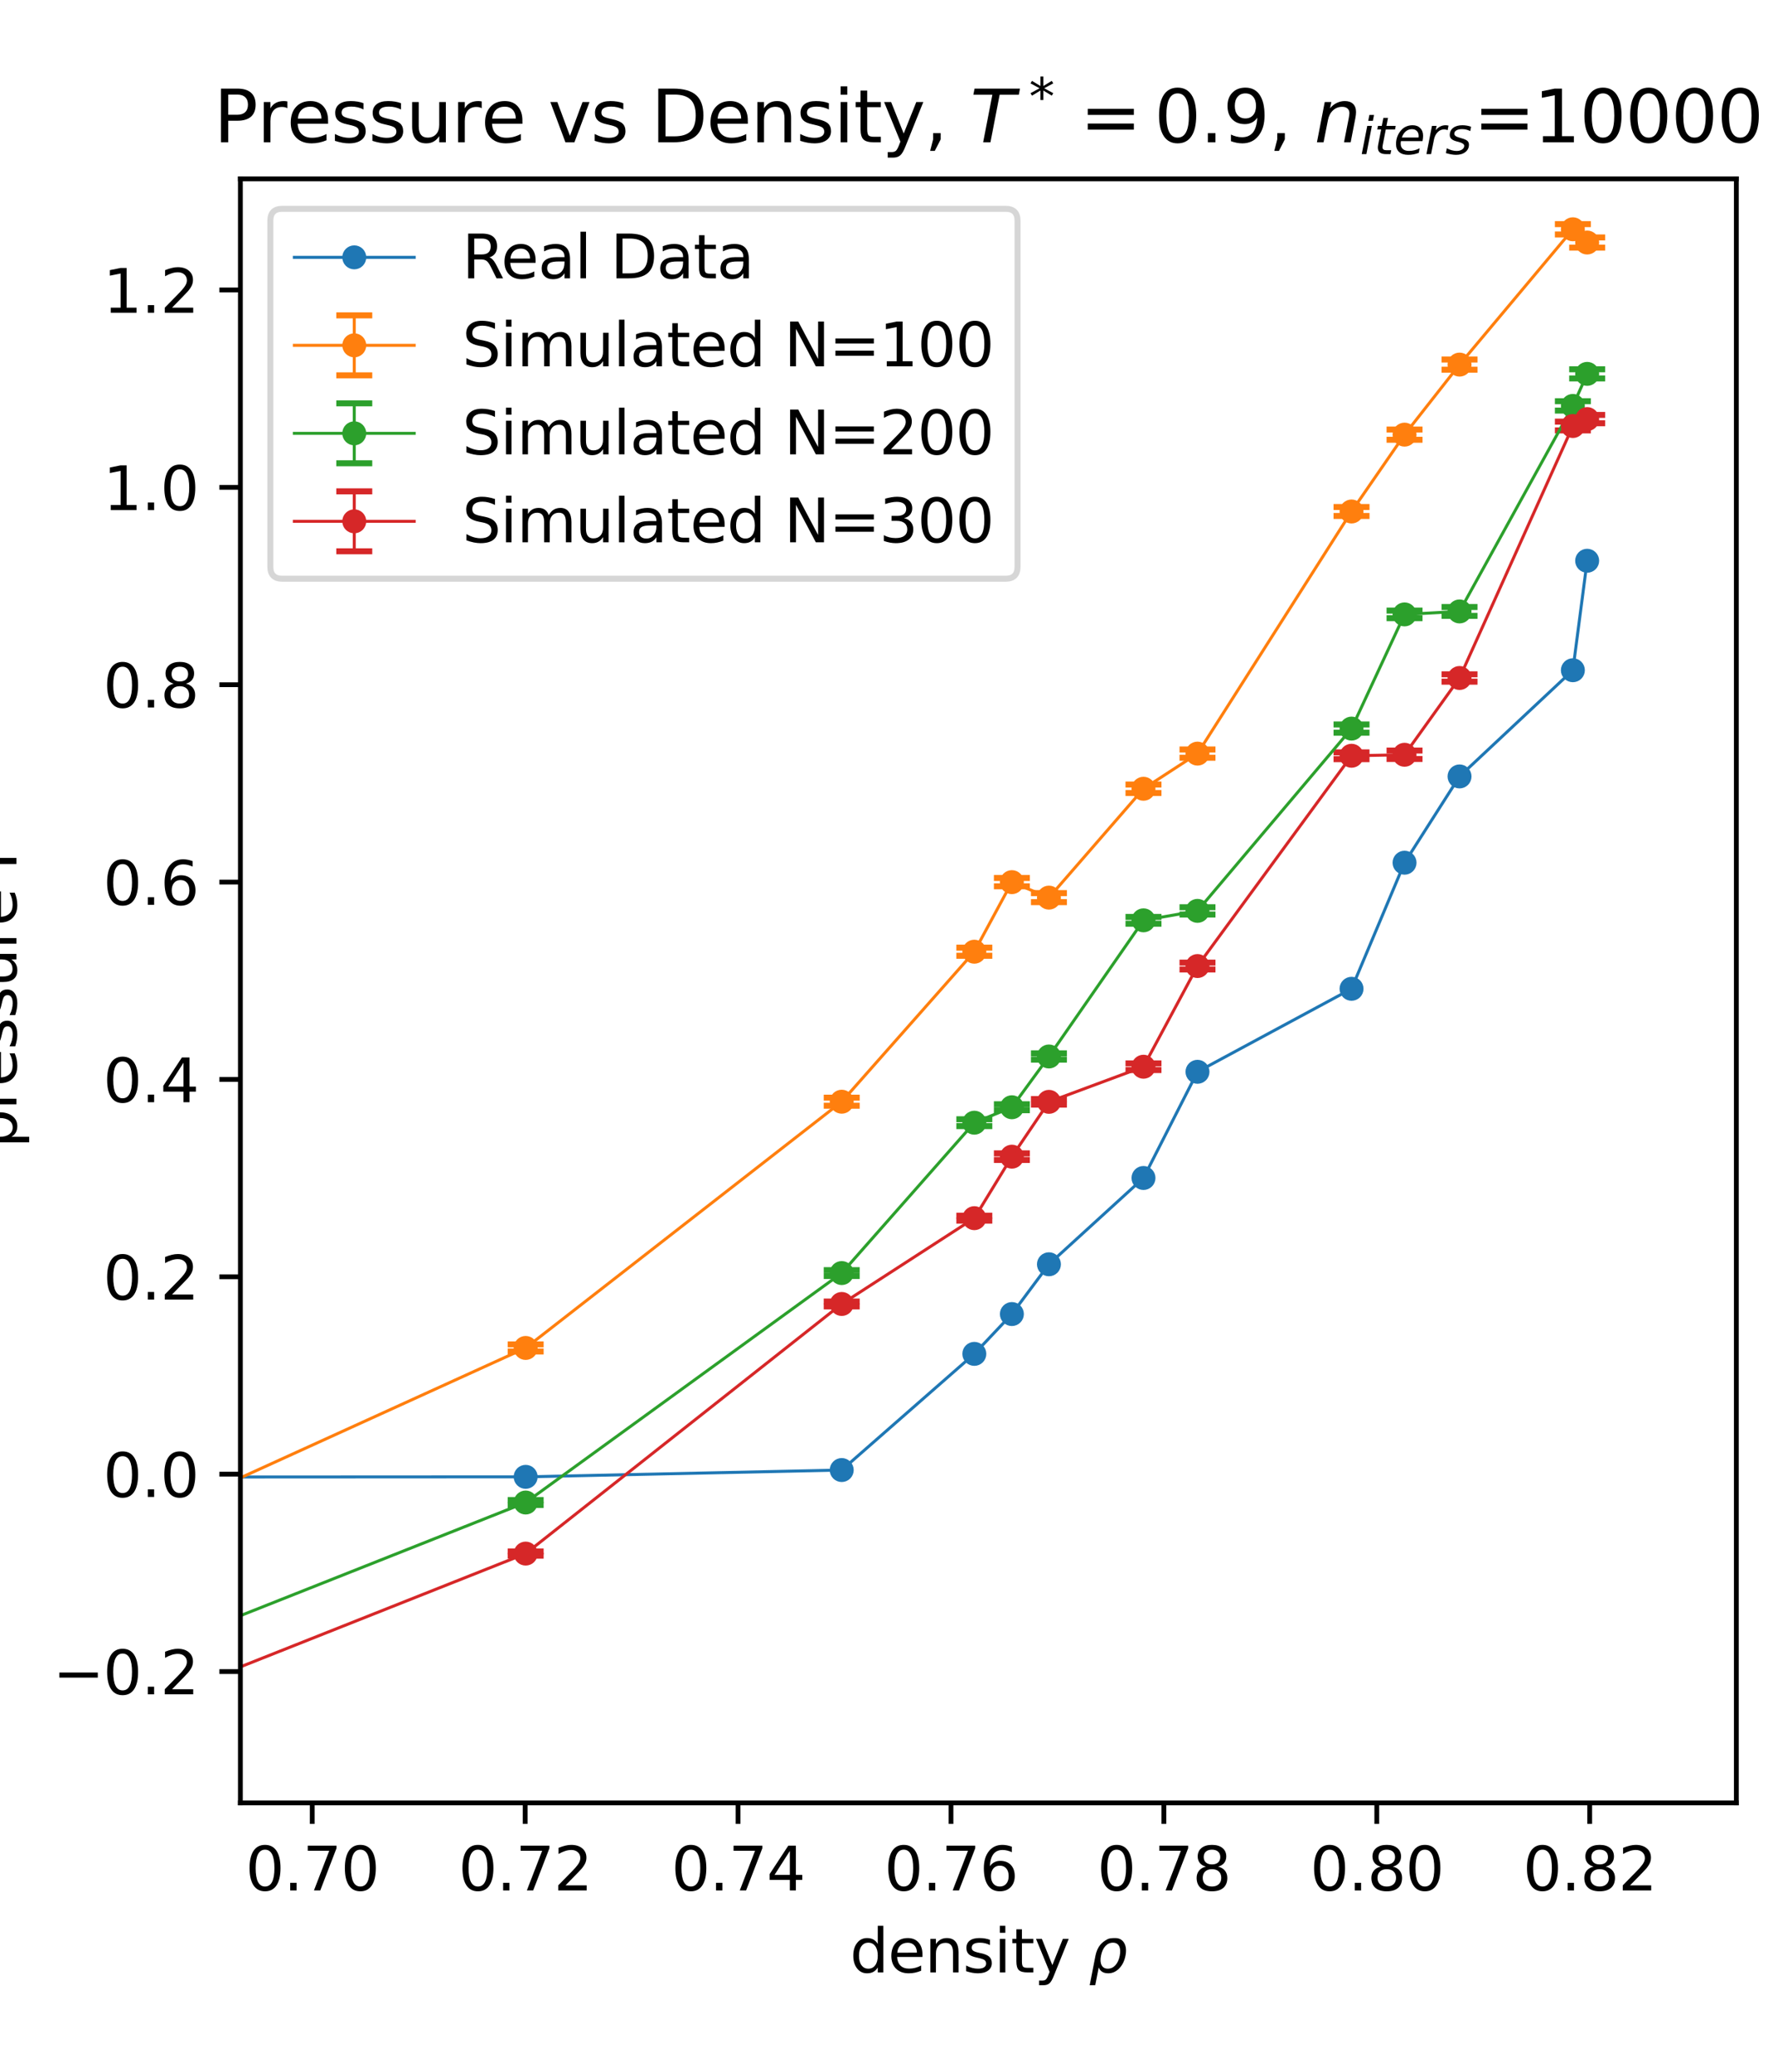 <?xml version="1.0" encoding="utf-8" standalone="no"?>
<!DOCTYPE svg PUBLIC "-//W3C//DTD SVG 1.1//EN"
  "http://www.w3.org/Graphics/SVG/1.1/DTD/svg11.dtd">
<svg xmlns:xlink="http://www.w3.org/1999/xlink" width="296.64pt" height="345.6pt" viewBox="0 0 296.64 345.6" xmlns="http://www.w3.org/2000/svg" version="1.1">
 <defs>
  <style type="text/css">*{stroke-linejoin: round; stroke-linecap: butt}</style>
 </defs>
 <g id="figure_1">
  <g id="patch_1">
   <path d="M 0 345.6 
L 296.64 345.6 
L 296.64 0 
L 0 0 
z
" style="fill: #ffffff"/>
  </g>
  <g id="axes_1">
   <g id="patch_2">
    <path d="M 40.106 300.76 
L 289.688 300.76 
L 289.688 29.832 
L 40.106 29.832 
z
" style="fill: #ffffff"/>
   </g>
   <g id="matplotlib.axis_1">
    <g id="xtick_1">
     <g id="line2d_1">
      <defs>
       <path id="m886f153920" d="M 0 0 
L 0 3.5 
" style="stroke: #000000; stroke-width: 0.8"/>
      </defs>
      <g>
       <use xlink:href="#m886f153920" x="52.095" y="300.76" style="stroke: #000000; stroke-width: 0.8"/>
      </g>
     </g>
     <g id="text_1">
      <!-- 0.70 -->
      <g transform="translate(40.962 315.358) scale(0.1 -0.1)">
       <defs>
        <path id="DejaVuSans-30" d="M 2034 4250 
Q 1547 4250 1301 3770 
Q 1056 3291 1056 2328 
Q 1056 1369 1301 889 
Q 1547 409 2034 409 
Q 2525 409 2770 889 
Q 3016 1369 3016 2328 
Q 3016 3291 2770 3770 
Q 2525 4250 2034 4250 
z
M 2034 4750 
Q 2819 4750 3233 4129 
Q 3647 3509 3647 2328 
Q 3647 1150 3233 529 
Q 2819 -91 2034 -91 
Q 1250 -91 836 529 
Q 422 1150 422 2328 
Q 422 3509 836 4129 
Q 1250 4750 2034 4750 
z
" transform="scale(0.016)"/>
        <path id="DejaVuSans-2e" d="M 684 794 
L 1344 794 
L 1344 0 
L 684 0 
L 684 794 
z
" transform="scale(0.016)"/>
        <path id="DejaVuSans-37" d="M 525 4666 
L 3525 4666 
L 3525 4397 
L 1831 0 
L 1172 0 
L 2766 4134 
L 525 4134 
L 525 4666 
z
" transform="scale(0.016)"/>
       </defs>
       <use xlink:href="#DejaVuSans-30"/>
       <use xlink:href="#DejaVuSans-2e" transform="translate(63.623 0)"/>
       <use xlink:href="#DejaVuSans-37" transform="translate(95.41 0)"/>
       <use xlink:href="#DejaVuSans-30" transform="translate(159.033 0)"/>
      </g>
     </g>
    </g>
    <g id="xtick_2">
     <g id="line2d_2">
      <g>
       <use xlink:href="#m886f153920" x="87.616" y="300.76" style="stroke: #000000; stroke-width: 0.8"/>
      </g>
     </g>
     <g id="text_2">
      <!-- 0.72 -->
      <g transform="translate(76.484 315.358) scale(0.1 -0.1)">
       <defs>
        <path id="DejaVuSans-32" d="M 1228 531 
L 3431 531 
L 3431 0 
L 469 0 
L 469 531 
Q 828 903 1448 1529 
Q 2069 2156 2228 2338 
Q 2531 2678 2651 2914 
Q 2772 3150 2772 3378 
Q 2772 3750 2511 3984 
Q 2250 4219 1831 4219 
Q 1534 4219 1204 4116 
Q 875 4013 500 3803 
L 500 4441 
Q 881 4594 1212 4672 
Q 1544 4750 1819 4750 
Q 2544 4750 2975 4387 
Q 3406 4025 3406 3419 
Q 3406 3131 3298 2873 
Q 3191 2616 2906 2266 
Q 2828 2175 2409 1742 
Q 1991 1309 1228 531 
z
" transform="scale(0.016)"/>
       </defs>
       <use xlink:href="#DejaVuSans-30"/>
       <use xlink:href="#DejaVuSans-2e" transform="translate(63.623 0)"/>
       <use xlink:href="#DejaVuSans-37" transform="translate(95.41 0)"/>
       <use xlink:href="#DejaVuSans-32" transform="translate(159.033 0)"/>
      </g>
     </g>
    </g>
    <g id="xtick_3">
     <g id="line2d_3">
      <g>
       <use xlink:href="#m886f153920" x="123.138" y="300.76" style="stroke: #000000; stroke-width: 0.8"/>
      </g>
     </g>
     <g id="text_3">
      <!-- 0.74 -->
      <g transform="translate(112.005 315.358) scale(0.1 -0.1)">
       <defs>
        <path id="DejaVuSans-34" d="M 2419 4116 
L 825 1625 
L 2419 1625 
L 2419 4116 
z
M 2253 4666 
L 3047 4666 
L 3047 1625 
L 3713 1625 
L 3713 1100 
L 3047 1100 
L 3047 0 
L 2419 0 
L 2419 1100 
L 313 1100 
L 313 1709 
L 2253 4666 
z
" transform="scale(0.016)"/>
       </defs>
       <use xlink:href="#DejaVuSans-30"/>
       <use xlink:href="#DejaVuSans-2e" transform="translate(63.623 0)"/>
       <use xlink:href="#DejaVuSans-37" transform="translate(95.41 0)"/>
       <use xlink:href="#DejaVuSans-34" transform="translate(159.033 0)"/>
      </g>
     </g>
    </g>
    <g id="xtick_4">
     <g id="line2d_4">
      <g>
       <use xlink:href="#m886f153920" x="158.659" y="300.76" style="stroke: #000000; stroke-width: 0.8"/>
      </g>
     </g>
     <g id="text_4">
      <!-- 0.76 -->
      <g transform="translate(147.526 315.358) scale(0.1 -0.1)">
       <defs>
        <path id="DejaVuSans-36" d="M 2113 2584 
Q 1688 2584 1439 2293 
Q 1191 2003 1191 1497 
Q 1191 994 1439 701 
Q 1688 409 2113 409 
Q 2538 409 2786 701 
Q 3034 994 3034 1497 
Q 3034 2003 2786 2293 
Q 2538 2584 2113 2584 
z
M 3366 4563 
L 3366 3988 
Q 3128 4100 2886 4159 
Q 2644 4219 2406 4219 
Q 1781 4219 1451 3797 
Q 1122 3375 1075 2522 
Q 1259 2794 1537 2939 
Q 1816 3084 2150 3084 
Q 2853 3084 3261 2657 
Q 3669 2231 3669 1497 
Q 3669 778 3244 343 
Q 2819 -91 2113 -91 
Q 1303 -91 875 529 
Q 447 1150 447 2328 
Q 447 3434 972 4092 
Q 1497 4750 2381 4750 
Q 2619 4750 2861 4703 
Q 3103 4656 3366 4563 
z
" transform="scale(0.016)"/>
       </defs>
       <use xlink:href="#DejaVuSans-30"/>
       <use xlink:href="#DejaVuSans-2e" transform="translate(63.623 0)"/>
       <use xlink:href="#DejaVuSans-37" transform="translate(95.41 0)"/>
       <use xlink:href="#DejaVuSans-36" transform="translate(159.033 0)"/>
      </g>
     </g>
    </g>
    <g id="xtick_5">
     <g id="line2d_5">
      <g>
       <use xlink:href="#m886f153920" x="194.18" y="300.76" style="stroke: #000000; stroke-width: 0.8"/>
      </g>
     </g>
     <g id="text_5">
      <!-- 0.78 -->
      <g transform="translate(183.048 315.358) scale(0.1 -0.1)">
       <defs>
        <path id="DejaVuSans-38" d="M 2034 2216 
Q 1584 2216 1326 1975 
Q 1069 1734 1069 1313 
Q 1069 891 1326 650 
Q 1584 409 2034 409 
Q 2484 409 2743 651 
Q 3003 894 3003 1313 
Q 3003 1734 2745 1975 
Q 2488 2216 2034 2216 
z
M 1403 2484 
Q 997 2584 770 2862 
Q 544 3141 544 3541 
Q 544 4100 942 4425 
Q 1341 4750 2034 4750 
Q 2731 4750 3128 4425 
Q 3525 4100 3525 3541 
Q 3525 3141 3298 2862 
Q 3072 2584 2669 2484 
Q 3125 2378 3379 2068 
Q 3634 1759 3634 1313 
Q 3634 634 3220 271 
Q 2806 -91 2034 -91 
Q 1263 -91 848 271 
Q 434 634 434 1313 
Q 434 1759 690 2068 
Q 947 2378 1403 2484 
z
M 1172 3481 
Q 1172 3119 1398 2916 
Q 1625 2713 2034 2713 
Q 2441 2713 2670 2916 
Q 2900 3119 2900 3481 
Q 2900 3844 2670 4047 
Q 2441 4250 2034 4250 
Q 1625 4250 1398 4047 
Q 1172 3844 1172 3481 
z
" transform="scale(0.016)"/>
       </defs>
       <use xlink:href="#DejaVuSans-30"/>
       <use xlink:href="#DejaVuSans-2e" transform="translate(63.623 0)"/>
       <use xlink:href="#DejaVuSans-37" transform="translate(95.41 0)"/>
       <use xlink:href="#DejaVuSans-38" transform="translate(159.033 0)"/>
      </g>
     </g>
    </g>
    <g id="xtick_6">
     <g id="line2d_6">
      <g>
       <use xlink:href="#m886f153920" x="229.702" y="300.76" style="stroke: #000000; stroke-width: 0.8"/>
      </g>
     </g>
     <g id="text_6">
      <!-- 0.80 -->
      <g transform="translate(218.569 315.358) scale(0.1 -0.1)">
       <use xlink:href="#DejaVuSans-30"/>
       <use xlink:href="#DejaVuSans-2e" transform="translate(63.623 0)"/>
       <use xlink:href="#DejaVuSans-38" transform="translate(95.41 0)"/>
       <use xlink:href="#DejaVuSans-30" transform="translate(159.033 0)"/>
      </g>
     </g>
    </g>
    <g id="xtick_7">
     <g id="line2d_7">
      <g>
       <use xlink:href="#m886f153920" x="265.223" y="300.76" style="stroke: #000000; stroke-width: 0.8"/>
      </g>
     </g>
     <g id="text_7">
      <!-- 0.82 -->
      <g transform="translate(254.09 315.358) scale(0.1 -0.1)">
       <use xlink:href="#DejaVuSans-30"/>
       <use xlink:href="#DejaVuSans-2e" transform="translate(63.623 0)"/>
       <use xlink:href="#DejaVuSans-38" transform="translate(95.41 0)"/>
       <use xlink:href="#DejaVuSans-32" transform="translate(159.033 0)"/>
      </g>
     </g>
    </g>
    <g id="text_8">
     <!-- density $\rho$ -->
     <g transform="translate(141.797 329.038) scale(0.1 -0.1)">
      <defs>
       <path id="DejaVuSans-64" d="M 2906 2969 
L 2906 4863 
L 3481 4863 
L 3481 0 
L 2906 0 
L 2906 525 
Q 2725 213 2448 61 
Q 2172 -91 1784 -91 
Q 1150 -91 751 415 
Q 353 922 353 1747 
Q 353 2572 751 3078 
Q 1150 3584 1784 3584 
Q 2172 3584 2448 3432 
Q 2725 3281 2906 2969 
z
M 947 1747 
Q 947 1113 1208 752 
Q 1469 391 1925 391 
Q 2381 391 2643 752 
Q 2906 1113 2906 1747 
Q 2906 2381 2643 2742 
Q 2381 3103 1925 3103 
Q 1469 3103 1208 2742 
Q 947 2381 947 1747 
z
" transform="scale(0.016)"/>
       <path id="DejaVuSans-65" d="M 3597 1894 
L 3597 1613 
L 953 1613 
Q 991 1019 1311 708 
Q 1631 397 2203 397 
Q 2534 397 2845 478 
Q 3156 559 3463 722 
L 3463 178 
Q 3153 47 2828 -22 
Q 2503 -91 2169 -91 
Q 1331 -91 842 396 
Q 353 884 353 1716 
Q 353 2575 817 3079 
Q 1281 3584 2069 3584 
Q 2775 3584 3186 3129 
Q 3597 2675 3597 1894 
z
M 3022 2063 
Q 3016 2534 2758 2815 
Q 2500 3097 2075 3097 
Q 1594 3097 1305 2825 
Q 1016 2553 972 2059 
L 3022 2063 
z
" transform="scale(0.016)"/>
       <path id="DejaVuSans-6e" d="M 3513 2113 
L 3513 0 
L 2938 0 
L 2938 2094 
Q 2938 2591 2744 2837 
Q 2550 3084 2163 3084 
Q 1697 3084 1428 2787 
Q 1159 2491 1159 1978 
L 1159 0 
L 581 0 
L 581 3500 
L 1159 3500 
L 1159 2956 
Q 1366 3272 1645 3428 
Q 1925 3584 2291 3584 
Q 2894 3584 3203 3211 
Q 3513 2838 3513 2113 
z
" transform="scale(0.016)"/>
       <path id="DejaVuSans-73" d="M 2834 3397 
L 2834 2853 
Q 2591 2978 2328 3040 
Q 2066 3103 1784 3103 
Q 1356 3103 1142 2972 
Q 928 2841 928 2578 
Q 928 2378 1081 2264 
Q 1234 2150 1697 2047 
L 1894 2003 
Q 2506 1872 2764 1633 
Q 3022 1394 3022 966 
Q 3022 478 2636 193 
Q 2250 -91 1575 -91 
Q 1294 -91 989 -36 
Q 684 19 347 128 
L 347 722 
Q 666 556 975 473 
Q 1284 391 1588 391 
Q 1994 391 2212 530 
Q 2431 669 2431 922 
Q 2431 1156 2273 1281 
Q 2116 1406 1581 1522 
L 1381 1569 
Q 847 1681 609 1914 
Q 372 2147 372 2553 
Q 372 3047 722 3315 
Q 1072 3584 1716 3584 
Q 2034 3584 2315 3537 
Q 2597 3491 2834 3397 
z
" transform="scale(0.016)"/>
       <path id="DejaVuSans-69" d="M 603 3500 
L 1178 3500 
L 1178 0 
L 603 0 
L 603 3500 
z
M 603 4863 
L 1178 4863 
L 1178 4134 
L 603 4134 
L 603 4863 
z
" transform="scale(0.016)"/>
       <path id="DejaVuSans-74" d="M 1172 4494 
L 1172 3500 
L 2356 3500 
L 2356 3053 
L 1172 3053 
L 1172 1153 
Q 1172 725 1289 603 
Q 1406 481 1766 481 
L 2356 481 
L 2356 0 
L 1766 0 
Q 1100 0 847 248 
Q 594 497 594 1153 
L 594 3053 
L 172 3053 
L 172 3500 
L 594 3500 
L 594 4494 
L 1172 4494 
z
" transform="scale(0.016)"/>
       <path id="DejaVuSans-79" d="M 2059 -325 
Q 1816 -950 1584 -1140 
Q 1353 -1331 966 -1331 
L 506 -1331 
L 506 -850 
L 844 -850 
Q 1081 -850 1212 -737 
Q 1344 -625 1503 -206 
L 1606 56 
L 191 3500 
L 800 3500 
L 1894 763 
L 2988 3500 
L 3597 3500 
L 2059 -325 
z
" transform="scale(0.016)"/>
       <path id="DejaVuSans-20" transform="scale(0.016)"/>
       <path id="DejaVuSans-Oblique-3c1" d="M 1203 2875 
Q 1453 3194 1981 3475 
Q 2188 3584 2756 3584 
Q 3394 3584 3694 3078 
Q 3994 2572 3834 1747 
Q 3672 922 3175 415 
Q 2678 -91 2041 -91 
Q 1656 -91 1409 63 
Q 1163 213 1044 525 
L 681 -1331 
L 103 -1331 
L 697 1716 
Q 838 2438 1203 2875 
z
M 3238 1747 
Q 3359 2381 3169 2744 
Q 2978 3103 2522 3103 
Q 2066 3103 1734 2744 
Q 1403 2381 1281 1747 
Q 1156 1113 1347 750 
Q 1538 391 1994 391 
Q 2450 391 2781 750 
Q 3113 1113 3238 1747 
z
" transform="scale(0.016)"/>
      </defs>
      <use xlink:href="#DejaVuSans-64" transform="translate(0 0.016)"/>
      <use xlink:href="#DejaVuSans-65" transform="translate(63.477 0.016)"/>
      <use xlink:href="#DejaVuSans-6e" transform="translate(125 0.016)"/>
      <use xlink:href="#DejaVuSans-73" transform="translate(188.379 0.016)"/>
      <use xlink:href="#DejaVuSans-69" transform="translate(240.479 0.016)"/>
      <use xlink:href="#DejaVuSans-74" transform="translate(268.262 0.016)"/>
      <use xlink:href="#DejaVuSans-79" transform="translate(307.471 0.016)"/>
      <use xlink:href="#DejaVuSans-20" transform="translate(366.65 0.016)"/>
      <use xlink:href="#DejaVuSans-Oblique-3c1" transform="translate(398.438 0.016)"/>
     </g>
    </g>
   </g>
   <g id="matplotlib.axis_2">
    <g id="ytick_1">
     <g id="line2d_8">
      <defs>
       <path id="mb8fbde0eb1" d="M 0 0 
L -3.5 0 
" style="stroke: #000000; stroke-width: 0.8"/>
      </defs>
      <g>
       <use xlink:href="#mb8fbde0eb1" x="40.106" y="278.843" style="stroke: #000000; stroke-width: 0.8"/>
      </g>
     </g>
     <g id="text_9">
      <!-- −0.2 -->
      <g transform="translate(8.823 282.642) scale(0.1 -0.1)">
       <defs>
        <path id="DejaVuSans-2212" d="M 678 2272 
L 4684 2272 
L 4684 1741 
L 678 1741 
L 678 2272 
z
" transform="scale(0.016)"/>
       </defs>
       <use xlink:href="#DejaVuSans-2212"/>
       <use xlink:href="#DejaVuSans-30" transform="translate(83.789 0)"/>
       <use xlink:href="#DejaVuSans-2e" transform="translate(147.412 0)"/>
       <use xlink:href="#DejaVuSans-32" transform="translate(179.199 0)"/>
      </g>
     </g>
    </g>
    <g id="ytick_2">
     <g id="line2d_9">
      <g>
       <use xlink:href="#mb8fbde0eb1" x="40.106" y="245.918" style="stroke: #000000; stroke-width: 0.8"/>
      </g>
     </g>
     <g id="text_10">
      <!-- 0.0 -->
      <g transform="translate(17.203 249.718) scale(0.1 -0.1)">
       <use xlink:href="#DejaVuSans-30"/>
       <use xlink:href="#DejaVuSans-2e" transform="translate(63.623 0)"/>
       <use xlink:href="#DejaVuSans-30" transform="translate(95.41 0)"/>
      </g>
     </g>
    </g>
    <g id="ytick_3">
     <g id="line2d_10">
      <g>
       <use xlink:href="#mb8fbde0eb1" x="40.106" y="212.994" style="stroke: #000000; stroke-width: 0.8"/>
      </g>
     </g>
     <g id="text_11">
      <!-- 0.2 -->
      <g transform="translate(17.203 216.793) scale(0.1 -0.1)">
       <use xlink:href="#DejaVuSans-30"/>
       <use xlink:href="#DejaVuSans-2e" transform="translate(63.623 0)"/>
       <use xlink:href="#DejaVuSans-32" transform="translate(95.41 0)"/>
      </g>
     </g>
    </g>
    <g id="ytick_4">
     <g id="line2d_11">
      <g>
       <use xlink:href="#mb8fbde0eb1" x="40.106" y="180.069" style="stroke: #000000; stroke-width: 0.8"/>
      </g>
     </g>
     <g id="text_12">
      <!-- 0.4 -->
      <g transform="translate(17.203 183.868) scale(0.1 -0.1)">
       <use xlink:href="#DejaVuSans-30"/>
       <use xlink:href="#DejaVuSans-2e" transform="translate(63.623 0)"/>
       <use xlink:href="#DejaVuSans-34" transform="translate(95.41 0)"/>
      </g>
     </g>
    </g>
    <g id="ytick_5">
     <g id="line2d_12">
      <g>
       <use xlink:href="#mb8fbde0eb1" x="40.106" y="147.145" style="stroke: #000000; stroke-width: 0.8"/>
      </g>
     </g>
     <g id="text_13">
      <!-- 0.6 -->
      <g transform="translate(17.203 150.944) scale(0.1 -0.1)">
       <use xlink:href="#DejaVuSans-30"/>
       <use xlink:href="#DejaVuSans-2e" transform="translate(63.623 0)"/>
       <use xlink:href="#DejaVuSans-36" transform="translate(95.41 0)"/>
      </g>
     </g>
    </g>
    <g id="ytick_6">
     <g id="line2d_13">
      <g>
       <use xlink:href="#mb8fbde0eb1" x="40.106" y="114.22" style="stroke: #000000; stroke-width: 0.8"/>
      </g>
     </g>
     <g id="text_14">
      <!-- 0.8 -->
      <g transform="translate(17.203 118.019) scale(0.1 -0.1)">
       <use xlink:href="#DejaVuSans-30"/>
       <use xlink:href="#DejaVuSans-2e" transform="translate(63.623 0)"/>
       <use xlink:href="#DejaVuSans-38" transform="translate(95.41 0)"/>
      </g>
     </g>
    </g>
    <g id="ytick_7">
     <g id="line2d_14">
      <g>
       <use xlink:href="#mb8fbde0eb1" x="40.106" y="81.296" style="stroke: #000000; stroke-width: 0.8"/>
      </g>
     </g>
     <g id="text_15">
      <!-- 1.0 -->
      <g transform="translate(17.203 85.095) scale(0.1 -0.1)">
       <defs>
        <path id="DejaVuSans-31" d="M 794 531 
L 1825 531 
L 1825 4091 
L 703 3866 
L 703 4441 
L 1819 4666 
L 2450 4666 
L 2450 531 
L 3481 531 
L 3481 0 
L 794 0 
L 794 531 
z
" transform="scale(0.016)"/>
       </defs>
       <use xlink:href="#DejaVuSans-31"/>
       <use xlink:href="#DejaVuSans-2e" transform="translate(63.623 0)"/>
       <use xlink:href="#DejaVuSans-30" transform="translate(95.41 0)"/>
      </g>
     </g>
    </g>
    <g id="ytick_8">
     <g id="line2d_15">
      <g>
       <use xlink:href="#mb8fbde0eb1" x="40.106" y="48.371" style="stroke: #000000; stroke-width: 0.8"/>
      </g>
     </g>
     <g id="text_16">
      <!-- 1.2 -->
      <g transform="translate(17.203 52.17) scale(0.1 -0.1)">
       <use xlink:href="#DejaVuSans-31"/>
       <use xlink:href="#DejaVuSans-2e" transform="translate(63.623 0)"/>
       <use xlink:href="#DejaVuSans-32" transform="translate(95.41 0)"/>
      </g>
     </g>
    </g>
    <g id="text_17">
     <!-- pressure P -->
     <g transform="translate(2.743 191.491) rotate(-90) scale(0.1 -0.1)">
      <defs>
       <path id="DejaVuSans-70" d="M 1159 525 
L 1159 -1331 
L 581 -1331 
L 581 3500 
L 1159 3500 
L 1159 2969 
Q 1341 3281 1617 3432 
Q 1894 3584 2278 3584 
Q 2916 3584 3314 3078 
Q 3713 2572 3713 1747 
Q 3713 922 3314 415 
Q 2916 -91 2278 -91 
Q 1894 -91 1617 61 
Q 1341 213 1159 525 
z
M 3116 1747 
Q 3116 2381 2855 2742 
Q 2594 3103 2138 3103 
Q 1681 3103 1420 2742 
Q 1159 2381 1159 1747 
Q 1159 1113 1420 752 
Q 1681 391 2138 391 
Q 2594 391 2855 752 
Q 3116 1113 3116 1747 
z
" transform="scale(0.016)"/>
       <path id="DejaVuSans-72" d="M 2631 2963 
Q 2534 3019 2420 3045 
Q 2306 3072 2169 3072 
Q 1681 3072 1420 2755 
Q 1159 2438 1159 1844 
L 1159 0 
L 581 0 
L 581 3500 
L 1159 3500 
L 1159 2956 
Q 1341 3275 1631 3429 
Q 1922 3584 2338 3584 
Q 2397 3584 2469 3576 
Q 2541 3569 2628 3553 
L 2631 2963 
z
" transform="scale(0.016)"/>
       <path id="DejaVuSans-75" d="M 544 1381 
L 544 3500 
L 1119 3500 
L 1119 1403 
Q 1119 906 1312 657 
Q 1506 409 1894 409 
Q 2359 409 2629 706 
Q 2900 1003 2900 1516 
L 2900 3500 
L 3475 3500 
L 3475 0 
L 2900 0 
L 2900 538 
Q 2691 219 2414 64 
Q 2138 -91 1772 -91 
Q 1169 -91 856 284 
Q 544 659 544 1381 
z
M 1991 3584 
L 1991 3584 
z
" transform="scale(0.016)"/>
       <path id="DejaVuSans-50" d="M 1259 4147 
L 1259 2394 
L 2053 2394 
Q 2494 2394 2734 2622 
Q 2975 2850 2975 3272 
Q 2975 3691 2734 3919 
Q 2494 4147 2053 4147 
L 1259 4147 
z
M 628 4666 
L 2053 4666 
Q 2838 4666 3239 4311 
Q 3641 3956 3641 3272 
Q 3641 2581 3239 2228 
Q 2838 1875 2053 1875 
L 1259 1875 
L 1259 0 
L 628 0 
L 628 4666 
z
" transform="scale(0.016)"/>
      </defs>
      <use xlink:href="#DejaVuSans-70"/>
      <use xlink:href="#DejaVuSans-72" transform="translate(63.477 0)"/>
      <use xlink:href="#DejaVuSans-65" transform="translate(102.34 0)"/>
      <use xlink:href="#DejaVuSans-73" transform="translate(163.863 0)"/>
      <use xlink:href="#DejaVuSans-73" transform="translate(215.963 0)"/>
      <use xlink:href="#DejaVuSans-75" transform="translate(268.062 0)"/>
      <use xlink:href="#DejaVuSans-72" transform="translate(331.441 0)"/>
      <use xlink:href="#DejaVuSans-65" transform="translate(370.305 0)"/>
      <use xlink:href="#DejaVuSans-20" transform="translate(431.828 0)"/>
      <use xlink:href="#DejaVuSans-50" transform="translate(463.615 0)"/>
     </g>
    </g>
   </g>
   <g id="line2d_16">
    <path d="M -1 246.408 
L 87.701 246.362 
L 140.432 245.228 
L 162.555 225.849 
L 168.821 219.206 
L 175.003 210.902 
L 190.778 196.507 
L 199.788 178.795 
L 225.488 164.948 
L 234.332 143.915 
L 243.508 129.523 
L 262.416 111.806 
L 264.8 93.544 
" clip-path="url(#p0151f635c7)" style="fill: none; stroke: #1f77b4; stroke-width: 0.5; stroke-linecap: square"/>
    <defs>
     <path id="m9773692d8d" d="M 0 1.5 
C 0.398 1.5 0.779 1.342 1.061 1.061 
C 1.342 0.779 1.5 0.398 1.5 0 
C 1.5 -0.398 1.342 -0.779 1.061 -1.061 
C 0.779 -1.342 0.398 -1.5 0 -1.5 
C -0.398 -1.5 -0.779 -1.342 -1.061 -1.061 
C -1.342 -0.779 -1.5 -0.398 -1.5 0 
C -1.5 0.398 -1.342 0.779 -1.061 1.061 
C -0.779 1.342 -0.398 1.5 0 1.5 
z
" style="stroke: #1f77b4"/>
    </defs>
    <g clip-path="url(#p0151f635c7)">
     <use xlink:href="#m9773692d8d" x="-1" y="246.408" style="fill: #1f77b4; stroke: #1f77b4"/>
     <use xlink:href="#m9773692d8d" x="87.701" y="246.362" style="fill: #1f77b4; stroke: #1f77b4"/>
     <use xlink:href="#m9773692d8d" x="140.432" y="245.228" style="fill: #1f77b4; stroke: #1f77b4"/>
     <use xlink:href="#m9773692d8d" x="162.555" y="225.849" style="fill: #1f77b4; stroke: #1f77b4"/>
     <use xlink:href="#m9773692d8d" x="168.821" y="219.206" style="fill: #1f77b4; stroke: #1f77b4"/>
     <use xlink:href="#m9773692d8d" x="175.003" y="210.902" style="fill: #1f77b4; stroke: #1f77b4"/>
     <use xlink:href="#m9773692d8d" x="190.778" y="196.507" style="fill: #1f77b4; stroke: #1f77b4"/>
     <use xlink:href="#m9773692d8d" x="199.788" y="178.795" style="fill: #1f77b4; stroke: #1f77b4"/>
     <use xlink:href="#m9773692d8d" x="225.488" y="164.948" style="fill: #1f77b4; stroke: #1f77b4"/>
     <use xlink:href="#m9773692d8d" x="234.332" y="143.915" style="fill: #1f77b4; stroke: #1f77b4"/>
     <use xlink:href="#m9773692d8d" x="243.508" y="129.523" style="fill: #1f77b4; stroke: #1f77b4"/>
     <use xlink:href="#m9773692d8d" x="262.416" y="111.806" style="fill: #1f77b4; stroke: #1f77b4"/>
     <use xlink:href="#m9773692d8d" x="264.8" y="93.544" style="fill: #1f77b4; stroke: #1f77b4"/>
    </g>
   </g>
   <g id="LineCollection_1">
    <path clip-path="url(#p0151f635c7)" style="fill: none; stroke: #ff7f0e; stroke-width: 0.5"/>
    <path clip-path="url(#p0151f635c7)" style="fill: none; stroke: #ff7f0e; stroke-width: 0.5"/>
    <path clip-path="url(#p0151f635c7)" style="fill: none; stroke: #ff7f0e; stroke-width: 0.5"/>
    <path clip-path="url(#p0151f635c7)" style="fill: none; stroke: #ff7f0e; stroke-width: 0.5"/>
    <path clip-path="url(#p0151f635c7)" style="fill: none; stroke: #ff7f0e; stroke-width: 0.5"/>
    <path clip-path="url(#p0151f635c7)" style="fill: none; stroke: #ff7f0e; stroke-width: 0.5"/>
    <path clip-path="url(#p0151f635c7)" style="fill: none; stroke: #ff7f0e; stroke-width: 0.5"/>
    <path clip-path="url(#p0151f635c7)" style="fill: none; stroke: #ff7f0e; stroke-width: 0.5"/>
    <path clip-path="url(#p0151f635c7)" style="fill: none; stroke: #ff7f0e; stroke-width: 0.5"/>
    <path clip-path="url(#p0151f635c7)" style="fill: none; stroke: #ff7f0e; stroke-width: 0.5"/>
    <path clip-path="url(#p0151f635c7)" style="fill: none; stroke: #ff7f0e; stroke-width: 0.5"/>
    <path d="M 87.701 225.453 
L 87.701 224.269 
" clip-path="url(#p0151f635c7)" style="fill: none; stroke: #ff7f0e; stroke-width: 0.5"/>
    <path d="M 140.432 184.454 
L 140.432 183.111 
" clip-path="url(#p0151f635c7)" style="fill: none; stroke: #ff7f0e; stroke-width: 0.5"/>
    <path d="M 162.555 159.438 
L 162.555 158.085 
" clip-path="url(#p0151f635c7)" style="fill: none; stroke: #ff7f0e; stroke-width: 0.5"/>
    <path d="M 168.821 147.854 
L 168.821 146.459 
" clip-path="url(#p0151f635c7)" style="fill: none; stroke: #ff7f0e; stroke-width: 0.5"/>
    <path d="M 175.003 150.492 
L 175.003 148.989 
" clip-path="url(#p0151f635c7)" style="fill: none; stroke: #ff7f0e; stroke-width: 0.5"/>
    <path d="M 190.778 132.285 
L 190.778 130.874 
" clip-path="url(#p0151f635c7)" style="fill: none; stroke: #ff7f0e; stroke-width: 0.5"/>
    <path d="M 199.788 126.406 
L 199.788 125.028 
" clip-path="url(#p0151f635c7)" style="fill: none; stroke: #ff7f0e; stroke-width: 0.5"/>
    <path d="M 225.488 86.072 
L 225.488 84.579 
" clip-path="url(#p0151f635c7)" style="fill: none; stroke: #ff7f0e; stroke-width: 0.5"/>
    <path d="M 234.332 73.359 
L 234.332 71.652 
" clip-path="url(#p0151f635c7)" style="fill: none; stroke: #ff7f0e; stroke-width: 0.5"/>
    <path d="M 243.508 61.67 
L 243.508 59.974 
" clip-path="url(#p0151f635c7)" style="fill: none; stroke: #ff7f0e; stroke-width: 0.5"/>
    <path d="M 262.416 39.111 
L 262.416 37.387 
" clip-path="url(#p0151f635c7)" style="fill: none; stroke: #ff7f0e; stroke-width: 0.5"/>
    <path d="M 264.8 41.306 
L 264.8 39.608 
" clip-path="url(#p0151f635c7)" style="fill: none; stroke: #ff7f0e; stroke-width: 0.5"/>
   </g>
   <g id="line2d_17">
    <defs>
     <path id="mc6cb2121a2" d="M 3 0 
L -3 -0 
" style="stroke: #ff7f0e"/>
    </defs>
    <g clip-path="url(#p0151f635c7)">
     <use xlink:href="#mc6cb2121a2" x="-1" y="265.785" style="fill: #ff7f0e; stroke: #ff7f0e"/>
     <use xlink:href="#mc6cb2121a2" x="87.701" y="225.453" style="fill: #ff7f0e; stroke: #ff7f0e"/>
     <use xlink:href="#mc6cb2121a2" x="140.432" y="184.454" style="fill: #ff7f0e; stroke: #ff7f0e"/>
     <use xlink:href="#mc6cb2121a2" x="162.555" y="159.438" style="fill: #ff7f0e; stroke: #ff7f0e"/>
     <use xlink:href="#mc6cb2121a2" x="168.821" y="147.854" style="fill: #ff7f0e; stroke: #ff7f0e"/>
     <use xlink:href="#mc6cb2121a2" x="175.003" y="150.492" style="fill: #ff7f0e; stroke: #ff7f0e"/>
     <use xlink:href="#mc6cb2121a2" x="190.778" y="132.285" style="fill: #ff7f0e; stroke: #ff7f0e"/>
     <use xlink:href="#mc6cb2121a2" x="199.788" y="126.406" style="fill: #ff7f0e; stroke: #ff7f0e"/>
     <use xlink:href="#mc6cb2121a2" x="225.488" y="86.072" style="fill: #ff7f0e; stroke: #ff7f0e"/>
     <use xlink:href="#mc6cb2121a2" x="234.332" y="73.359" style="fill: #ff7f0e; stroke: #ff7f0e"/>
     <use xlink:href="#mc6cb2121a2" x="243.508" y="61.67" style="fill: #ff7f0e; stroke: #ff7f0e"/>
     <use xlink:href="#mc6cb2121a2" x="262.416" y="39.111" style="fill: #ff7f0e; stroke: #ff7f0e"/>
     <use xlink:href="#mc6cb2121a2" x="264.8" y="41.306" style="fill: #ff7f0e; stroke: #ff7f0e"/>
    </g>
   </g>
   <g id="line2d_18">
    <g clip-path="url(#p0151f635c7)">
     <use xlink:href="#mc6cb2121a2" x="-1" y="264.7" style="fill: #ff7f0e; stroke: #ff7f0e"/>
     <use xlink:href="#mc6cb2121a2" x="87.701" y="224.269" style="fill: #ff7f0e; stroke: #ff7f0e"/>
     <use xlink:href="#mc6cb2121a2" x="140.432" y="183.111" style="fill: #ff7f0e; stroke: #ff7f0e"/>
     <use xlink:href="#mc6cb2121a2" x="162.555" y="158.085" style="fill: #ff7f0e; stroke: #ff7f0e"/>
     <use xlink:href="#mc6cb2121a2" x="168.821" y="146.459" style="fill: #ff7f0e; stroke: #ff7f0e"/>
     <use xlink:href="#mc6cb2121a2" x="175.003" y="148.989" style="fill: #ff7f0e; stroke: #ff7f0e"/>
     <use xlink:href="#mc6cb2121a2" x="190.778" y="130.874" style="fill: #ff7f0e; stroke: #ff7f0e"/>
     <use xlink:href="#mc6cb2121a2" x="199.788" y="125.028" style="fill: #ff7f0e; stroke: #ff7f0e"/>
     <use xlink:href="#mc6cb2121a2" x="225.488" y="84.579" style="fill: #ff7f0e; stroke: #ff7f0e"/>
     <use xlink:href="#mc6cb2121a2" x="234.332" y="71.652" style="fill: #ff7f0e; stroke: #ff7f0e"/>
     <use xlink:href="#mc6cb2121a2" x="243.508" y="59.974" style="fill: #ff7f0e; stroke: #ff7f0e"/>
     <use xlink:href="#mc6cb2121a2" x="262.416" y="37.387" style="fill: #ff7f0e; stroke: #ff7f0e"/>
     <use xlink:href="#mc6cb2121a2" x="264.8" y="39.608" style="fill: #ff7f0e; stroke: #ff7f0e"/>
    </g>
   </g>
   <g id="LineCollection_2">
    <path clip-path="url(#p0151f635c7)" style="fill: none; stroke: #2ca02c; stroke-width: 0.5"/>
    <path clip-path="url(#p0151f635c7)" style="fill: none; stroke: #2ca02c; stroke-width: 0.5"/>
    <path clip-path="url(#p0151f635c7)" style="fill: none; stroke: #2ca02c; stroke-width: 0.5"/>
    <path clip-path="url(#p0151f635c7)" style="fill: none; stroke: #2ca02c; stroke-width: 0.5"/>
    <path clip-path="url(#p0151f635c7)" style="fill: none; stroke: #2ca02c; stroke-width: 0.5"/>
    <path clip-path="url(#p0151f635c7)" style="fill: none; stroke: #2ca02c; stroke-width: 0.5"/>
    <path clip-path="url(#p0151f635c7)" style="fill: none; stroke: #2ca02c; stroke-width: 0.5"/>
    <path clip-path="url(#p0151f635c7)" style="fill: none; stroke: #2ca02c; stroke-width: 0.5"/>
    <path clip-path="url(#p0151f635c7)" style="fill: none; stroke: #2ca02c; stroke-width: 0.5"/>
    <path clip-path="url(#p0151f635c7)" style="fill: none; stroke: #2ca02c; stroke-width: 0.5"/>
    <path clip-path="url(#p0151f635c7)" style="fill: none; stroke: #2ca02c; stroke-width: 0.5"/>
    <path d="M 87.701 251.058 
L 87.701 250.234 
" clip-path="url(#p0151f635c7)" style="fill: none; stroke: #2ca02c; stroke-width: 0.5"/>
    <path d="M 140.432 212.861 
L 140.432 211.878 
" clip-path="url(#p0151f635c7)" style="fill: none; stroke: #2ca02c; stroke-width: 0.5"/>
    <path d="M 162.555 187.856 
L 162.555 186.714 
" clip-path="url(#p0151f635c7)" style="fill: none; stroke: #2ca02c; stroke-width: 0.5"/>
    <path d="M 168.821 185.204 
L 168.821 184.214 
" clip-path="url(#p0151f635c7)" style="fill: none; stroke: #2ca02c; stroke-width: 0.5"/>
    <path d="M 175.003 176.762 
L 175.003 175.715 
" clip-path="url(#p0151f635c7)" style="fill: none; stroke: #2ca02c; stroke-width: 0.5"/>
    <path d="M 190.778 154.095 
L 190.778 152.959 
" clip-path="url(#p0151f635c7)" style="fill: none; stroke: #2ca02c; stroke-width: 0.5"/>
    <path d="M 199.788 152.555 
L 199.788 151.341 
" clip-path="url(#p0151f635c7)" style="fill: none; stroke: #2ca02c; stroke-width: 0.5"/>
    <path d="M 225.488 122.227 
L 225.488 120.856 
" clip-path="url(#p0151f635c7)" style="fill: none; stroke: #2ca02c; stroke-width: 0.5"/>
    <path d="M 234.332 103.126 
L 234.332 101.857 
" clip-path="url(#p0151f635c7)" style="fill: none; stroke: #2ca02c; stroke-width: 0.5"/>
    <path d="M 243.508 102.732 
L 243.508 101.263 
" clip-path="url(#p0151f635c7)" style="fill: none; stroke: #2ca02c; stroke-width: 0.5"/>
    <path d="M 262.416 68.498 
L 262.416 66.931 
" clip-path="url(#p0151f635c7)" style="fill: none; stroke: #2ca02c; stroke-width: 0.5"/>
    <path d="M 264.8 63.134 
L 264.8 61.603 
" clip-path="url(#p0151f635c7)" style="fill: none; stroke: #2ca02c; stroke-width: 0.5"/>
   </g>
   <g id="line2d_19">
    <defs>
     <path id="m32e792fac8" d="M 3 0 
L -3 -0 
" style="stroke: #2ca02c"/>
    </defs>
    <g clip-path="url(#p0151f635c7)">
     <use xlink:href="#m32e792fac8" x="-1" y="286.194" style="fill: #2ca02c; stroke: #2ca02c"/>
     <use xlink:href="#m32e792fac8" x="87.701" y="251.058" style="fill: #2ca02c; stroke: #2ca02c"/>
     <use xlink:href="#m32e792fac8" x="140.432" y="212.861" style="fill: #2ca02c; stroke: #2ca02c"/>
     <use xlink:href="#m32e792fac8" x="162.555" y="187.856" style="fill: #2ca02c; stroke: #2ca02c"/>
     <use xlink:href="#m32e792fac8" x="168.821" y="185.204" style="fill: #2ca02c; stroke: #2ca02c"/>
     <use xlink:href="#m32e792fac8" x="175.003" y="176.762" style="fill: #2ca02c; stroke: #2ca02c"/>
     <use xlink:href="#m32e792fac8" x="190.778" y="154.095" style="fill: #2ca02c; stroke: #2ca02c"/>
     <use xlink:href="#m32e792fac8" x="199.788" y="152.555" style="fill: #2ca02c; stroke: #2ca02c"/>
     <use xlink:href="#m32e792fac8" x="225.488" y="122.227" style="fill: #2ca02c; stroke: #2ca02c"/>
     <use xlink:href="#m32e792fac8" x="234.332" y="103.126" style="fill: #2ca02c; stroke: #2ca02c"/>
     <use xlink:href="#m32e792fac8" x="243.508" y="102.732" style="fill: #2ca02c; stroke: #2ca02c"/>
     <use xlink:href="#m32e792fac8" x="262.416" y="68.498" style="fill: #2ca02c; stroke: #2ca02c"/>
     <use xlink:href="#m32e792fac8" x="264.8" y="63.134" style="fill: #2ca02c; stroke: #2ca02c"/>
    </g>
   </g>
   <g id="line2d_20">
    <g clip-path="url(#p0151f635c7)">
     <use xlink:href="#m32e792fac8" x="-1" y="285.459" style="fill: #2ca02c; stroke: #2ca02c"/>
     <use xlink:href="#m32e792fac8" x="87.701" y="250.234" style="fill: #2ca02c; stroke: #2ca02c"/>
     <use xlink:href="#m32e792fac8" x="140.432" y="211.878" style="fill: #2ca02c; stroke: #2ca02c"/>
     <use xlink:href="#m32e792fac8" x="162.555" y="186.714" style="fill: #2ca02c; stroke: #2ca02c"/>
     <use xlink:href="#m32e792fac8" x="168.821" y="184.214" style="fill: #2ca02c; stroke: #2ca02c"/>
     <use xlink:href="#m32e792fac8" x="175.003" y="175.715" style="fill: #2ca02c; stroke: #2ca02c"/>
     <use xlink:href="#m32e792fac8" x="190.778" y="152.959" style="fill: #2ca02c; stroke: #2ca02c"/>
     <use xlink:href="#m32e792fac8" x="199.788" y="151.341" style="fill: #2ca02c; stroke: #2ca02c"/>
     <use xlink:href="#m32e792fac8" x="225.488" y="120.856" style="fill: #2ca02c; stroke: #2ca02c"/>
     <use xlink:href="#m32e792fac8" x="234.332" y="101.857" style="fill: #2ca02c; stroke: #2ca02c"/>
     <use xlink:href="#m32e792fac8" x="243.508" y="101.263" style="fill: #2ca02c; stroke: #2ca02c"/>
     <use xlink:href="#m32e792fac8" x="262.416" y="66.931" style="fill: #2ca02c; stroke: #2ca02c"/>
     <use xlink:href="#m32e792fac8" x="264.8" y="61.603" style="fill: #2ca02c; stroke: #2ca02c"/>
    </g>
   </g>
   <g id="LineCollection_3">
    <path clip-path="url(#p0151f635c7)" style="fill: none; stroke: #d62728; stroke-width: 0.5"/>
    <path clip-path="url(#p0151f635c7)" style="fill: none; stroke: #d62728; stroke-width: 0.5"/>
    <path clip-path="url(#p0151f635c7)" style="fill: none; stroke: #d62728; stroke-width: 0.5"/>
    <path clip-path="url(#p0151f635c7)" style="fill: none; stroke: #d62728; stroke-width: 0.5"/>
    <path clip-path="url(#p0151f635c7)" style="fill: none; stroke: #d62728; stroke-width: 0.5"/>
    <path clip-path="url(#p0151f635c7)" style="fill: none; stroke: #d62728; stroke-width: 0.5"/>
    <path clip-path="url(#p0151f635c7)" style="fill: none; stroke: #d62728; stroke-width: 0.5"/>
    <path clip-path="url(#p0151f635c7)" style="fill: none; stroke: #d62728; stroke-width: 0.5"/>
    <path clip-path="url(#p0151f635c7)" style="fill: none; stroke: #d62728; stroke-width: 0.5"/>
    <path clip-path="url(#p0151f635c7)" style="fill: none; stroke: #d62728; stroke-width: 0.5"/>
    <path clip-path="url(#p0151f635c7)" style="fill: none; stroke: #d62728; stroke-width: 0.5"/>
    <path d="M 87.701 259.515 
L 87.701 258.814 
" clip-path="url(#p0151f635c7)" style="fill: none; stroke: #d62728; stroke-width: 0.5"/>
    <path d="M 140.432 217.929 
L 140.432 217.118 
" clip-path="url(#p0151f635c7)" style="fill: none; stroke: #d62728; stroke-width: 0.5"/>
    <path d="M 162.555 203.625 
L 162.555 202.797 
" clip-path="url(#p0151f635c7)" style="fill: none; stroke: #d62728; stroke-width: 0.5"/>
    <path d="M 168.821 193.503 
L 168.821 192.4 
" clip-path="url(#p0151f635c7)" style="fill: none; stroke: #d62728; stroke-width: 0.5"/>
    <path d="M 175.003 184.27 
L 175.003 183.343 
" clip-path="url(#p0151f635c7)" style="fill: none; stroke: #d62728; stroke-width: 0.5"/>
    <path d="M 190.778 178.506 
L 190.778 177.39 
" clip-path="url(#p0151f635c7)" style="fill: none; stroke: #d62728; stroke-width: 0.5"/>
    <path d="M 199.788 161.728 
L 199.788 160.581 
" clip-path="url(#p0151f635c7)" style="fill: none; stroke: #d62728; stroke-width: 0.5"/>
    <path d="M 225.488 126.64 
L 225.488 125.508 
" clip-path="url(#p0151f635c7)" style="fill: none; stroke: #d62728; stroke-width: 0.5"/>
    <path d="M 234.332 126.613 
L 234.332 125.205 
" clip-path="url(#p0151f635c7)" style="fill: none; stroke: #d62728; stroke-width: 0.5"/>
    <path d="M 243.508 113.715 
L 243.508 112.487 
" clip-path="url(#p0151f635c7)" style="fill: none; stroke: #d62728; stroke-width: 0.5"/>
    <path d="M 262.416 71.797 
L 262.416 70.337 
" clip-path="url(#p0151f635c7)" style="fill: none; stroke: #d62728; stroke-width: 0.5"/>
    <path d="M 264.8 70.606 
L 264.8 69.214 
" clip-path="url(#p0151f635c7)" style="fill: none; stroke: #d62728; stroke-width: 0.5"/>
   </g>
   <g id="line2d_21">
    <defs>
     <path id="m2d3ccf7b89" d="M 3 0 
L -3 -0 
" style="stroke: #d62728"/>
    </defs>
    <g clip-path="url(#p0151f635c7)">
     <use xlink:href="#m2d3ccf7b89" x="-1" y="294.695" style="fill: #d62728; stroke: #d62728"/>
     <use xlink:href="#m2d3ccf7b89" x="87.701" y="259.515" style="fill: #d62728; stroke: #d62728"/>
     <use xlink:href="#m2d3ccf7b89" x="140.432" y="217.929" style="fill: #d62728; stroke: #d62728"/>
     <use xlink:href="#m2d3ccf7b89" x="162.555" y="203.625" style="fill: #d62728; stroke: #d62728"/>
     <use xlink:href="#m2d3ccf7b89" x="168.821" y="193.503" style="fill: #d62728; stroke: #d62728"/>
     <use xlink:href="#m2d3ccf7b89" x="175.003" y="184.27" style="fill: #d62728; stroke: #d62728"/>
     <use xlink:href="#m2d3ccf7b89" x="190.778" y="178.506" style="fill: #d62728; stroke: #d62728"/>
     <use xlink:href="#m2d3ccf7b89" x="199.788" y="161.728" style="fill: #d62728; stroke: #d62728"/>
     <use xlink:href="#m2d3ccf7b89" x="225.488" y="126.64" style="fill: #d62728; stroke: #d62728"/>
     <use xlink:href="#m2d3ccf7b89" x="234.332" y="126.613" style="fill: #d62728; stroke: #d62728"/>
     <use xlink:href="#m2d3ccf7b89" x="243.508" y="113.715" style="fill: #d62728; stroke: #d62728"/>
     <use xlink:href="#m2d3ccf7b89" x="262.416" y="71.797" style="fill: #d62728; stroke: #d62728"/>
     <use xlink:href="#m2d3ccf7b89" x="264.8" y="70.606" style="fill: #d62728; stroke: #d62728"/>
    </g>
   </g>
   <g id="line2d_22">
    <g clip-path="url(#p0151f635c7)">
     <use xlink:href="#m2d3ccf7b89" x="-1" y="294.071" style="fill: #d62728; stroke: #d62728"/>
     <use xlink:href="#m2d3ccf7b89" x="87.701" y="258.814" style="fill: #d62728; stroke: #d62728"/>
     <use xlink:href="#m2d3ccf7b89" x="140.432" y="217.118" style="fill: #d62728; stroke: #d62728"/>
     <use xlink:href="#m2d3ccf7b89" x="162.555" y="202.797" style="fill: #d62728; stroke: #d62728"/>
     <use xlink:href="#m2d3ccf7b89" x="168.821" y="192.4" style="fill: #d62728; stroke: #d62728"/>
     <use xlink:href="#m2d3ccf7b89" x="175.003" y="183.343" style="fill: #d62728; stroke: #d62728"/>
     <use xlink:href="#m2d3ccf7b89" x="190.778" y="177.39" style="fill: #d62728; stroke: #d62728"/>
     <use xlink:href="#m2d3ccf7b89" x="199.788" y="160.581" style="fill: #d62728; stroke: #d62728"/>
     <use xlink:href="#m2d3ccf7b89" x="225.488" y="125.508" style="fill: #d62728; stroke: #d62728"/>
     <use xlink:href="#m2d3ccf7b89" x="234.332" y="125.205" style="fill: #d62728; stroke: #d62728"/>
     <use xlink:href="#m2d3ccf7b89" x="243.508" y="112.487" style="fill: #d62728; stroke: #d62728"/>
     <use xlink:href="#m2d3ccf7b89" x="262.416" y="70.337" style="fill: #d62728; stroke: #d62728"/>
     <use xlink:href="#m2d3ccf7b89" x="264.8" y="69.214" style="fill: #d62728; stroke: #d62728"/>
    </g>
   </g>
   <g id="line2d_23">
    <path d="M -1 265.242 
L 87.701 224.861 
L 140.432 183.783 
L 162.555 158.761 
L 168.821 147.157 
L 175.003 149.74 
L 190.778 131.579 
L 199.788 125.717 
L 225.488 85.325 
L 234.332 72.505 
L 243.508 60.822 
L 262.416 38.249 
L 264.8 40.457 
" clip-path="url(#p0151f635c7)" style="fill: none; stroke: #ff7f0e; stroke-width: 0.5; stroke-linecap: square"/>
    <defs>
     <path id="maafd7b8737" d="M 0 1.5 
C 0.398 1.5 0.779 1.342 1.061 1.061 
C 1.342 0.779 1.5 0.398 1.5 0 
C 1.5 -0.398 1.342 -0.779 1.061 -1.061 
C 0.779 -1.342 0.398 -1.5 0 -1.5 
C -0.398 -1.5 -0.779 -1.342 -1.061 -1.061 
C -1.342 -0.779 -1.5 -0.398 -1.5 0 
C -1.5 0.398 -1.342 0.779 -1.061 1.061 
C -0.779 1.342 -0.398 1.5 0 1.5 
z
" style="stroke: #ff7f0e"/>
    </defs>
    <g clip-path="url(#p0151f635c7)">
     <use xlink:href="#maafd7b8737" x="-1" y="265.242" style="fill: #ff7f0e; stroke: #ff7f0e"/>
     <use xlink:href="#maafd7b8737" x="87.701" y="224.861" style="fill: #ff7f0e; stroke: #ff7f0e"/>
     <use xlink:href="#maafd7b8737" x="140.432" y="183.783" style="fill: #ff7f0e; stroke: #ff7f0e"/>
     <use xlink:href="#maafd7b8737" x="162.555" y="158.761" style="fill: #ff7f0e; stroke: #ff7f0e"/>
     <use xlink:href="#maafd7b8737" x="168.821" y="147.157" style="fill: #ff7f0e; stroke: #ff7f0e"/>
     <use xlink:href="#maafd7b8737" x="175.003" y="149.74" style="fill: #ff7f0e; stroke: #ff7f0e"/>
     <use xlink:href="#maafd7b8737" x="190.778" y="131.579" style="fill: #ff7f0e; stroke: #ff7f0e"/>
     <use xlink:href="#maafd7b8737" x="199.788" y="125.717" style="fill: #ff7f0e; stroke: #ff7f0e"/>
     <use xlink:href="#maafd7b8737" x="225.488" y="85.325" style="fill: #ff7f0e; stroke: #ff7f0e"/>
     <use xlink:href="#maafd7b8737" x="234.332" y="72.505" style="fill: #ff7f0e; stroke: #ff7f0e"/>
     <use xlink:href="#maafd7b8737" x="243.508" y="60.822" style="fill: #ff7f0e; stroke: #ff7f0e"/>
     <use xlink:href="#maafd7b8737" x="262.416" y="38.249" style="fill: #ff7f0e; stroke: #ff7f0e"/>
     <use xlink:href="#maafd7b8737" x="264.8" y="40.457" style="fill: #ff7f0e; stroke: #ff7f0e"/>
    </g>
   </g>
   <g id="line2d_24">
    <path d="M -1 285.826 
L 87.701 250.646 
L 140.432 212.369 
L 162.555 187.285 
L 168.821 184.709 
L 175.003 176.239 
L 190.778 153.527 
L 199.788 151.948 
L 225.488 121.542 
L 234.332 102.492 
L 243.508 101.998 
L 262.416 67.715 
L 264.8 62.369 
" clip-path="url(#p0151f635c7)" style="fill: none; stroke: #2ca02c; stroke-width: 0.5; stroke-linecap: square"/>
    <defs>
     <path id="m4e1023eeda" d="M 0 1.5 
C 0.398 1.5 0.779 1.342 1.061 1.061 
C 1.342 0.779 1.5 0.398 1.5 0 
C 1.5 -0.398 1.342 -0.779 1.061 -1.061 
C 0.779 -1.342 0.398 -1.5 0 -1.5 
C -0.398 -1.5 -0.779 -1.342 -1.061 -1.061 
C -1.342 -0.779 -1.5 -0.398 -1.5 0 
C -1.5 0.398 -1.342 0.779 -1.061 1.061 
C -0.779 1.342 -0.398 1.5 0 1.5 
z
" style="stroke: #2ca02c"/>
    </defs>
    <g clip-path="url(#p0151f635c7)">
     <use xlink:href="#m4e1023eeda" x="-1" y="285.826" style="fill: #2ca02c; stroke: #2ca02c"/>
     <use xlink:href="#m4e1023eeda" x="87.701" y="250.646" style="fill: #2ca02c; stroke: #2ca02c"/>
     <use xlink:href="#m4e1023eeda" x="140.432" y="212.369" style="fill: #2ca02c; stroke: #2ca02c"/>
     <use xlink:href="#m4e1023eeda" x="162.555" y="187.285" style="fill: #2ca02c; stroke: #2ca02c"/>
     <use xlink:href="#m4e1023eeda" x="168.821" y="184.709" style="fill: #2ca02c; stroke: #2ca02c"/>
     <use xlink:href="#m4e1023eeda" x="175.003" y="176.239" style="fill: #2ca02c; stroke: #2ca02c"/>
     <use xlink:href="#m4e1023eeda" x="190.778" y="153.527" style="fill: #2ca02c; stroke: #2ca02c"/>
     <use xlink:href="#m4e1023eeda" x="199.788" y="151.948" style="fill: #2ca02c; stroke: #2ca02c"/>
     <use xlink:href="#m4e1023eeda" x="225.488" y="121.542" style="fill: #2ca02c; stroke: #2ca02c"/>
     <use xlink:href="#m4e1023eeda" x="234.332" y="102.492" style="fill: #2ca02c; stroke: #2ca02c"/>
     <use xlink:href="#m4e1023eeda" x="243.508" y="101.998" style="fill: #2ca02c; stroke: #2ca02c"/>
     <use xlink:href="#m4e1023eeda" x="262.416" y="67.715" style="fill: #2ca02c; stroke: #2ca02c"/>
     <use xlink:href="#m4e1023eeda" x="264.8" y="62.369" style="fill: #2ca02c; stroke: #2ca02c"/>
    </g>
   </g>
   <g id="line2d_25">
    <path d="M -1 294.383 
L 87.701 259.165 
L 140.432 217.524 
L 162.555 203.211 
L 168.821 192.952 
L 175.003 183.807 
L 190.778 177.948 
L 199.788 161.154 
L 225.488 126.074 
L 234.332 125.909 
L 243.508 113.101 
L 262.416 71.067 
L 264.8 69.91 
" clip-path="url(#p0151f635c7)" style="fill: none; stroke: #d62728; stroke-width: 0.5; stroke-linecap: square"/>
    <defs>
     <path id="m0d02cee9a1" d="M 0 1.5 
C 0.398 1.5 0.779 1.342 1.061 1.061 
C 1.342 0.779 1.5 0.398 1.5 0 
C 1.5 -0.398 1.342 -0.779 1.061 -1.061 
C 0.779 -1.342 0.398 -1.5 0 -1.5 
C -0.398 -1.5 -0.779 -1.342 -1.061 -1.061 
C -1.342 -0.779 -1.5 -0.398 -1.5 0 
C -1.5 0.398 -1.342 0.779 -1.061 1.061 
C -0.779 1.342 -0.398 1.5 0 1.5 
z
" style="stroke: #d62728"/>
    </defs>
    <g clip-path="url(#p0151f635c7)">
     <use xlink:href="#m0d02cee9a1" x="-1" y="294.383" style="fill: #d62728; stroke: #d62728"/>
     <use xlink:href="#m0d02cee9a1" x="87.701" y="259.165" style="fill: #d62728; stroke: #d62728"/>
     <use xlink:href="#m0d02cee9a1" x="140.432" y="217.524" style="fill: #d62728; stroke: #d62728"/>
     <use xlink:href="#m0d02cee9a1" x="162.555" y="203.211" style="fill: #d62728; stroke: #d62728"/>
     <use xlink:href="#m0d02cee9a1" x="168.821" y="192.952" style="fill: #d62728; stroke: #d62728"/>
     <use xlink:href="#m0d02cee9a1" x="175.003" y="183.807" style="fill: #d62728; stroke: #d62728"/>
     <use xlink:href="#m0d02cee9a1" x="190.778" y="177.948" style="fill: #d62728; stroke: #d62728"/>
     <use xlink:href="#m0d02cee9a1" x="199.788" y="161.154" style="fill: #d62728; stroke: #d62728"/>
     <use xlink:href="#m0d02cee9a1" x="225.488" y="126.074" style="fill: #d62728; stroke: #d62728"/>
     <use xlink:href="#m0d02cee9a1" x="234.332" y="125.909" style="fill: #d62728; stroke: #d62728"/>
     <use xlink:href="#m0d02cee9a1" x="243.508" y="113.101" style="fill: #d62728; stroke: #d62728"/>
     <use xlink:href="#m0d02cee9a1" x="262.416" y="71.067" style="fill: #d62728; stroke: #d62728"/>
     <use xlink:href="#m0d02cee9a1" x="264.8" y="69.91" style="fill: #d62728; stroke: #d62728"/>
    </g>
   </g>
   <g id="patch_3">
    <path d="M 40.106 300.76 
L 40.106 29.832 
" style="fill: none; stroke: #000000; stroke-width: 0.8; stroke-linejoin: miter; stroke-linecap: square"/>
   </g>
   <g id="patch_4">
    <path d="M 289.688 300.76 
L 289.688 29.832 
" style="fill: none; stroke: #000000; stroke-width: 0.8; stroke-linejoin: miter; stroke-linecap: square"/>
   </g>
   <g id="patch_5">
    <path d="M 40.106 300.76 
L 289.688 300.76 
" style="fill: none; stroke: #000000; stroke-width: 0.8; stroke-linejoin: miter; stroke-linecap: square"/>
   </g>
   <g id="patch_6">
    <path d="M 40.106 29.832 
L 289.688 29.832 
" style="fill: none; stroke: #000000; stroke-width: 0.8; stroke-linejoin: miter; stroke-linecap: square"/>
   </g>
   <g id="text_18">
    <!-- Pressure vs Density, $T^*=0.9$, $n_{iters}$=10000 -->
    <g transform="translate(35.657 23.832) scale(0.12 -0.12)">
     <defs>
      <path id="DejaVuSans-76" d="M 191 3500 
L 800 3500 
L 1894 563 
L 2988 3500 
L 3597 3500 
L 2284 0 
L 1503 0 
L 191 3500 
z
" transform="scale(0.016)"/>
      <path id="DejaVuSans-44" d="M 1259 4147 
L 1259 519 
L 2022 519 
Q 2988 519 3436 956 
Q 3884 1394 3884 2338 
Q 3884 3275 3436 3711 
Q 2988 4147 2022 4147 
L 1259 4147 
z
M 628 4666 
L 1925 4666 
Q 3281 4666 3915 4102 
Q 4550 3538 4550 2338 
Q 4550 1131 3912 565 
Q 3275 0 1925 0 
L 628 0 
L 628 4666 
z
" transform="scale(0.016)"/>
      <path id="DejaVuSans-2c" d="M 750 794 
L 1409 794 
L 1409 256 
L 897 -744 
L 494 -744 
L 750 256 
L 750 794 
z
" transform="scale(0.016)"/>
      <path id="DejaVuSans-Oblique-54" d="M 378 4666 
L 4325 4666 
L 4225 4134 
L 2559 4134 
L 1759 0 
L 1125 0 
L 1925 4134 
L 275 4134 
L 378 4666 
z
" transform="scale(0.016)"/>
      <path id="DejaVuSans-2a" d="M 3009 3897 
L 1888 3291 
L 3009 2681 
L 2828 2375 
L 1778 3009 
L 1778 1831 
L 1422 1831 
L 1422 3009 
L 372 2375 
L 191 2681 
L 1313 3291 
L 191 3897 
L 372 4206 
L 1422 3572 
L 1422 4750 
L 1778 4750 
L 1778 3572 
L 2828 4206 
L 3009 3897 
z
" transform="scale(0.016)"/>
      <path id="DejaVuSans-3d" d="M 678 2906 
L 4684 2906 
L 4684 2381 
L 678 2381 
L 678 2906 
z
M 678 1631 
L 4684 1631 
L 4684 1100 
L 678 1100 
L 678 1631 
z
" transform="scale(0.016)"/>
      <path id="DejaVuSans-39" d="M 703 97 
L 703 672 
Q 941 559 1184 500 
Q 1428 441 1663 441 
Q 2288 441 2617 861 
Q 2947 1281 2994 2138 
Q 2813 1869 2534 1725 
Q 2256 1581 1919 1581 
Q 1219 1581 811 2004 
Q 403 2428 403 3163 
Q 403 3881 828 4315 
Q 1253 4750 1959 4750 
Q 2769 4750 3195 4129 
Q 3622 3509 3622 2328 
Q 3622 1225 3098 567 
Q 2575 -91 1691 -91 
Q 1453 -91 1209 -44 
Q 966 3 703 97 
z
M 1959 2075 
Q 2384 2075 2632 2365 
Q 2881 2656 2881 3163 
Q 2881 3666 2632 3958 
Q 2384 4250 1959 4250 
Q 1534 4250 1286 3958 
Q 1038 3666 1038 3163 
Q 1038 2656 1286 2365 
Q 1534 2075 1959 2075 
z
" transform="scale(0.016)"/>
      <path id="DejaVuSans-Oblique-6e" d="M 3566 2113 
L 3156 0 
L 2578 0 
L 2988 2091 
Q 3016 2238 3031 2350 
Q 3047 2463 3047 2528 
Q 3047 2791 2881 2937 
Q 2716 3084 2419 3084 
Q 1956 3084 1622 2776 
Q 1288 2469 1184 1941 
L 800 0 
L 225 0 
L 903 3500 
L 1478 3500 
L 1363 2950 
Q 1603 3253 1940 3418 
Q 2278 3584 2650 3584 
Q 3113 3584 3367 3334 
Q 3622 3084 3622 2631 
Q 3622 2519 3608 2391 
Q 3594 2263 3566 2113 
z
" transform="scale(0.016)"/>
      <path id="DejaVuSans-Oblique-69" d="M 1172 4863 
L 1747 4863 
L 1606 4134 
L 1031 4134 
L 1172 4863 
z
M 909 3500 
L 1484 3500 
L 800 0 
L 225 0 
L 909 3500 
z
" transform="scale(0.016)"/>
      <path id="DejaVuSans-Oblique-74" d="M 2706 3500 
L 2619 3053 
L 1472 3053 
L 1100 1153 
Q 1081 1047 1072 975 
Q 1063 903 1063 863 
Q 1063 663 1183 572 
Q 1303 481 1569 481 
L 2150 481 
L 2053 0 
L 1503 0 
Q 991 0 739 200 
Q 488 400 488 806 
Q 488 878 497 964 
Q 506 1050 525 1153 
L 897 3053 
L 409 3053 
L 500 3500 
L 978 3500 
L 1172 4494 
L 1747 4494 
L 1556 3500 
L 2706 3500 
z
" transform="scale(0.016)"/>
      <path id="DejaVuSans-Oblique-65" d="M 3078 2063 
Q 3088 2113 3092 2166 
Q 3097 2219 3097 2272 
Q 3097 2653 2873 2875 
Q 2650 3097 2266 3097 
Q 1838 3097 1509 2826 
Q 1181 2556 1013 2059 
L 3078 2063 
z
M 3578 1613 
L 903 1613 
Q 884 1494 878 1425 
Q 872 1356 872 1306 
Q 872 872 1139 634 
Q 1406 397 1894 397 
Q 2269 397 2603 481 
Q 2938 566 3225 728 
L 3116 159 
Q 2806 34 2476 -28 
Q 2147 -91 1806 -91 
Q 1078 -91 686 257 
Q 294 606 294 1247 
Q 294 1794 489 2264 
Q 684 2734 1063 3103 
Q 1306 3334 1642 3459 
Q 1978 3584 2356 3584 
Q 2950 3584 3301 3228 
Q 3653 2872 3653 2272 
Q 3653 2128 3634 1964 
Q 3616 1800 3578 1613 
z
" transform="scale(0.016)"/>
      <path id="DejaVuSans-Oblique-72" d="M 2853 2969 
Q 2766 3016 2653 3041 
Q 2541 3066 2413 3066 
Q 1953 3066 1609 2717 
Q 1266 2369 1153 1784 
L 800 0 
L 225 0 
L 909 3500 
L 1484 3500 
L 1375 2956 
Q 1603 3259 1920 3421 
Q 2238 3584 2597 3584 
Q 2691 3584 2781 3573 
Q 2872 3563 2963 3538 
L 2853 2969 
z
" transform="scale(0.016)"/>
      <path id="DejaVuSans-Oblique-73" d="M 3200 3397 
L 3091 2853 
Q 2863 2978 2609 3040 
Q 2356 3103 2088 3103 
Q 1634 3103 1373 2948 
Q 1113 2794 1113 2528 
Q 1113 2219 1719 2053 
Q 1766 2041 1788 2034 
L 1972 1978 
Q 2547 1819 2739 1644 
Q 2931 1469 2931 1166 
Q 2931 609 2489 259 
Q 2047 -91 1331 -91 
Q 1053 -91 747 -37 
Q 441 16 72 128 
L 184 722 
Q 500 559 806 475 
Q 1113 391 1394 391 
Q 1816 391 2080 572 
Q 2344 753 2344 1031 
Q 2344 1331 1650 1516 
L 1591 1531 
L 1394 1581 
Q 956 1697 753 1886 
Q 550 2075 550 2369 
Q 550 2928 970 3256 
Q 1391 3584 2113 3584 
Q 2397 3584 2667 3537 
Q 2938 3491 3200 3397 
z
" transform="scale(0.016)"/>
     </defs>
     <use xlink:href="#DejaVuSans-50" transform="translate(0 0.766)"/>
     <use xlink:href="#DejaVuSans-72" transform="translate(60.303 0.766)"/>
     <use xlink:href="#DejaVuSans-65" transform="translate(101.416 0.766)"/>
     <use xlink:href="#DejaVuSans-73" transform="translate(162.939 0.766)"/>
     <use xlink:href="#DejaVuSans-73" transform="translate(215.039 0.766)"/>
     <use xlink:href="#DejaVuSans-75" transform="translate(267.139 0.766)"/>
     <use xlink:href="#DejaVuSans-72" transform="translate(330.518 0.766)"/>
     <use xlink:href="#DejaVuSans-65" transform="translate(371.631 0.766)"/>
     <use xlink:href="#DejaVuSans-20" transform="translate(433.154 0.766)"/>
     <use xlink:href="#DejaVuSans-76" transform="translate(464.941 0.766)"/>
     <use xlink:href="#DejaVuSans-73" transform="translate(524.121 0.766)"/>
     <use xlink:href="#DejaVuSans-20" transform="translate(576.221 0.766)"/>
     <use xlink:href="#DejaVuSans-44" transform="translate(608.008 0.766)"/>
     <use xlink:href="#DejaVuSans-65" transform="translate(685.01 0.766)"/>
     <use xlink:href="#DejaVuSans-6e" transform="translate(746.533 0.766)"/>
     <use xlink:href="#DejaVuSans-73" transform="translate(809.912 0.766)"/>
     <use xlink:href="#DejaVuSans-69" transform="translate(862.012 0.766)"/>
     <use xlink:href="#DejaVuSans-74" transform="translate(889.795 0.766)"/>
     <use xlink:href="#DejaVuSans-79" transform="translate(929.004 0.766)"/>
     <use xlink:href="#DejaVuSans-2c" transform="translate(988.184 0.766)"/>
     <use xlink:href="#DejaVuSans-20" transform="translate(1019.971 0.766)"/>
     <use xlink:href="#DejaVuSans-Oblique-54" transform="translate(1051.758 0.766)"/>
     <use xlink:href="#DejaVuSans-2a" transform="translate(1133.496 39.047) scale(0.7)"/>
     <use xlink:href="#DejaVuSans-3d" transform="translate(1204.351 0.766)"/>
     <use xlink:href="#DejaVuSans-30" transform="translate(1307.622 0.766)"/>
     <use xlink:href="#DejaVuSans-2e" transform="translate(1371.245 0.766)"/>
     <use xlink:href="#DejaVuSans-39" transform="translate(1403.032 0.766)"/>
     <use xlink:href="#DejaVuSans-2c" transform="translate(1466.655 0.766)"/>
     <use xlink:href="#DejaVuSans-20" transform="translate(1498.443 0.766)"/>
     <use xlink:href="#DejaVuSans-Oblique-6e" transform="translate(1530.23 0.766)"/>
     <use xlink:href="#DejaVuSans-Oblique-69" transform="translate(1593.609 -15.641) scale(0.7)"/>
     <use xlink:href="#DejaVuSans-Oblique-74" transform="translate(1613.057 -15.641) scale(0.7)"/>
     <use xlink:href="#DejaVuSans-Oblique-65" transform="translate(1640.503 -15.641) scale(0.7)"/>
     <use xlink:href="#DejaVuSans-Oblique-72" transform="translate(1683.57 -15.641) scale(0.7)"/>
     <use xlink:href="#DejaVuSans-Oblique-73" transform="translate(1712.349 -15.641) scale(0.7)"/>
     <use xlink:href="#DejaVuSans-3d" transform="translate(1751.553 0.766)"/>
     <use xlink:href="#DejaVuSans-31" transform="translate(1835.342 0.766)"/>
     <use xlink:href="#DejaVuSans-30" transform="translate(1898.965 0.766)"/>
     <use xlink:href="#DejaVuSans-30" transform="translate(1962.588 0.766)"/>
     <use xlink:href="#DejaVuSans-30" transform="translate(2026.211 0.766)"/>
     <use xlink:href="#DejaVuSans-30" transform="translate(2089.834 0.766)"/>
    </g>
   </g>
   <g id="legend_1">
    <g id="patch_7">
     <path d="M 47.106 96.544 
L 167.765 96.544 
Q 169.765 96.544 169.765 94.544 
L 169.765 36.832 
Q 169.765 34.832 167.765 34.832 
L 47.106 34.832 
Q 45.106 34.832 45.106 36.832 
L 45.106 94.544 
Q 45.106 96.544 47.106 96.544 
z
" style="fill: #ffffff; opacity: 0.8; stroke: #cccccc; stroke-linejoin: miter"/>
    </g>
    <g id="line2d_26">
     <path d="M 49.106 42.93 
L 59.106 42.93 
L 69.106 42.93 
" style="fill: none; stroke: #1f77b4; stroke-width: 0.5; stroke-linecap: square"/>
     <g>
      <use xlink:href="#m9773692d8d" x="59.106" y="42.93" style="fill: #1f77b4; stroke: #1f77b4"/>
     </g>
    </g>
    <g id="text_19">
     <!-- Real Data -->
     <g transform="translate(77.106 46.43) scale(0.1 -0.1)">
      <defs>
       <path id="DejaVuSans-52" d="M 2841 2188 
Q 3044 2119 3236 1894 
Q 3428 1669 3622 1275 
L 4263 0 
L 3584 0 
L 2988 1197 
Q 2756 1666 2539 1819 
Q 2322 1972 1947 1972 
L 1259 1972 
L 1259 0 
L 628 0 
L 628 4666 
L 2053 4666 
Q 2853 4666 3247 4331 
Q 3641 3997 3641 3322 
Q 3641 2881 3436 2590 
Q 3231 2300 2841 2188 
z
M 1259 4147 
L 1259 2491 
L 2053 2491 
Q 2509 2491 2742 2702 
Q 2975 2913 2975 3322 
Q 2975 3731 2742 3939 
Q 2509 4147 2053 4147 
L 1259 4147 
z
" transform="scale(0.016)"/>
       <path id="DejaVuSans-61" d="M 2194 1759 
Q 1497 1759 1228 1600 
Q 959 1441 959 1056 
Q 959 750 1161 570 
Q 1363 391 1709 391 
Q 2188 391 2477 730 
Q 2766 1069 2766 1631 
L 2766 1759 
L 2194 1759 
z
M 3341 1997 
L 3341 0 
L 2766 0 
L 2766 531 
Q 2569 213 2275 61 
Q 1981 -91 1556 -91 
Q 1019 -91 701 211 
Q 384 513 384 1019 
Q 384 1609 779 1909 
Q 1175 2209 1959 2209 
L 2766 2209 
L 2766 2266 
Q 2766 2663 2505 2880 
Q 2244 3097 1772 3097 
Q 1472 3097 1187 3025 
Q 903 2953 641 2809 
L 641 3341 
Q 956 3463 1253 3523 
Q 1550 3584 1831 3584 
Q 2591 3584 2966 3190 
Q 3341 2797 3341 1997 
z
" transform="scale(0.016)"/>
       <path id="DejaVuSans-6c" d="M 603 4863 
L 1178 4863 
L 1178 0 
L 603 0 
L 603 4863 
z
" transform="scale(0.016)"/>
      </defs>
      <use xlink:href="#DejaVuSans-52"/>
      <use xlink:href="#DejaVuSans-65" transform="translate(64.982 0)"/>
      <use xlink:href="#DejaVuSans-61" transform="translate(126.506 0)"/>
      <use xlink:href="#DejaVuSans-6c" transform="translate(187.785 0)"/>
      <use xlink:href="#DejaVuSans-20" transform="translate(215.568 0)"/>
      <use xlink:href="#DejaVuSans-44" transform="translate(247.355 0)"/>
      <use xlink:href="#DejaVuSans-61" transform="translate(324.357 0)"/>
      <use xlink:href="#DejaVuSans-74" transform="translate(385.637 0)"/>
      <use xlink:href="#DejaVuSans-61" transform="translate(424.846 0)"/>
     </g>
    </g>
    <g id="LineCollection_4">
     <path d="M 59.106 62.609 
L 59.106 52.609 
" style="fill: none; stroke: #ff7f0e; stroke-width: 0.5"/>
    </g>
    <g id="line2d_27">
     <g>
      <use xlink:href="#mc6cb2121a2" x="59.106" y="62.609" style="fill: #ff7f0e; stroke: #ff7f0e"/>
     </g>
    </g>
    <g id="line2d_28">
     <g>
      <use xlink:href="#mc6cb2121a2" x="59.106" y="52.609" style="fill: #ff7f0e; stroke: #ff7f0e"/>
     </g>
    </g>
    <g id="line2d_29">
     <path d="M 49.106 57.609 
L 69.106 57.609 
" style="fill: none; stroke: #ff7f0e; stroke-width: 0.5; stroke-linecap: square"/>
    </g>
    <g id="line2d_30">
     <g>
      <use xlink:href="#maafd7b8737" x="59.106" y="57.609" style="fill: #ff7f0e; stroke: #ff7f0e"/>
     </g>
    </g>
    <g id="text_20">
     <!-- Simulated N=100 -->
     <g transform="translate(77.106 61.109) scale(0.1 -0.1)">
      <defs>
       <path id="DejaVuSans-53" d="M 3425 4513 
L 3425 3897 
Q 3066 4069 2747 4153 
Q 2428 4238 2131 4238 
Q 1616 4238 1336 4038 
Q 1056 3838 1056 3469 
Q 1056 3159 1242 3001 
Q 1428 2844 1947 2747 
L 2328 2669 
Q 3034 2534 3370 2195 
Q 3706 1856 3706 1288 
Q 3706 609 3251 259 
Q 2797 -91 1919 -91 
Q 1588 -91 1214 -16 
Q 841 59 441 206 
L 441 856 
Q 825 641 1194 531 
Q 1563 422 1919 422 
Q 2459 422 2753 634 
Q 3047 847 3047 1241 
Q 3047 1584 2836 1778 
Q 2625 1972 2144 2069 
L 1759 2144 
Q 1053 2284 737 2584 
Q 422 2884 422 3419 
Q 422 4038 858 4394 
Q 1294 4750 2059 4750 
Q 2388 4750 2728 4690 
Q 3069 4631 3425 4513 
z
" transform="scale(0.016)"/>
       <path id="DejaVuSans-6d" d="M 3328 2828 
Q 3544 3216 3844 3400 
Q 4144 3584 4550 3584 
Q 5097 3584 5394 3201 
Q 5691 2819 5691 2113 
L 5691 0 
L 5113 0 
L 5113 2094 
Q 5113 2597 4934 2840 
Q 4756 3084 4391 3084 
Q 3944 3084 3684 2787 
Q 3425 2491 3425 1978 
L 3425 0 
L 2847 0 
L 2847 2094 
Q 2847 2600 2669 2842 
Q 2491 3084 2119 3084 
Q 1678 3084 1418 2786 
Q 1159 2488 1159 1978 
L 1159 0 
L 581 0 
L 581 3500 
L 1159 3500 
L 1159 2956 
Q 1356 3278 1631 3431 
Q 1906 3584 2284 3584 
Q 2666 3584 2933 3390 
Q 3200 3197 3328 2828 
z
" transform="scale(0.016)"/>
       <path id="DejaVuSans-4e" d="M 628 4666 
L 1478 4666 
L 3547 763 
L 3547 4666 
L 4159 4666 
L 4159 0 
L 3309 0 
L 1241 3903 
L 1241 0 
L 628 0 
L 628 4666 
z
" transform="scale(0.016)"/>
      </defs>
      <use xlink:href="#DejaVuSans-53"/>
      <use xlink:href="#DejaVuSans-69" transform="translate(63.477 0)"/>
      <use xlink:href="#DejaVuSans-6d" transform="translate(91.26 0)"/>
      <use xlink:href="#DejaVuSans-75" transform="translate(188.672 0)"/>
      <use xlink:href="#DejaVuSans-6c" transform="translate(252.051 0)"/>
      <use xlink:href="#DejaVuSans-61" transform="translate(279.834 0)"/>
      <use xlink:href="#DejaVuSans-74" transform="translate(341.113 0)"/>
      <use xlink:href="#DejaVuSans-65" transform="translate(380.322 0)"/>
      <use xlink:href="#DejaVuSans-64" transform="translate(441.846 0)"/>
      <use xlink:href="#DejaVuSans-20" transform="translate(505.322 0)"/>
      <use xlink:href="#DejaVuSans-4e" transform="translate(537.109 0)"/>
      <use xlink:href="#DejaVuSans-3d" transform="translate(611.914 0)"/>
      <use xlink:href="#DejaVuSans-31" transform="translate(695.703 0)"/>
      <use xlink:href="#DejaVuSans-30" transform="translate(759.326 0)"/>
      <use xlink:href="#DejaVuSans-30" transform="translate(822.949 0)"/>
     </g>
    </g>
    <g id="LineCollection_5">
     <path d="M 59.106 77.287 
L 59.106 67.287 
" style="fill: none; stroke: #2ca02c; stroke-width: 0.5"/>
    </g>
    <g id="line2d_31">
     <g>
      <use xlink:href="#m32e792fac8" x="59.106" y="77.287" style="fill: #2ca02c; stroke: #2ca02c"/>
     </g>
    </g>
    <g id="line2d_32">
     <g>
      <use xlink:href="#m32e792fac8" x="59.106" y="67.287" style="fill: #2ca02c; stroke: #2ca02c"/>
     </g>
    </g>
    <g id="line2d_33">
     <path d="M 49.106 72.287 
L 69.106 72.287 
" style="fill: none; stroke: #2ca02c; stroke-width: 0.5; stroke-linecap: square"/>
    </g>
    <g id="line2d_34">
     <g>
      <use xlink:href="#m4e1023eeda" x="59.106" y="72.287" style="fill: #2ca02c; stroke: #2ca02c"/>
     </g>
    </g>
    <g id="text_21">
     <!-- Simulated N=200 -->
     <g transform="translate(77.106 75.787) scale(0.1 -0.1)">
      <use xlink:href="#DejaVuSans-53"/>
      <use xlink:href="#DejaVuSans-69" transform="translate(63.477 0)"/>
      <use xlink:href="#DejaVuSans-6d" transform="translate(91.26 0)"/>
      <use xlink:href="#DejaVuSans-75" transform="translate(188.672 0)"/>
      <use xlink:href="#DejaVuSans-6c" transform="translate(252.051 0)"/>
      <use xlink:href="#DejaVuSans-61" transform="translate(279.834 0)"/>
      <use xlink:href="#DejaVuSans-74" transform="translate(341.113 0)"/>
      <use xlink:href="#DejaVuSans-65" transform="translate(380.322 0)"/>
      <use xlink:href="#DejaVuSans-64" transform="translate(441.846 0)"/>
      <use xlink:href="#DejaVuSans-20" transform="translate(505.322 0)"/>
      <use xlink:href="#DejaVuSans-4e" transform="translate(537.109 0)"/>
      <use xlink:href="#DejaVuSans-3d" transform="translate(611.914 0)"/>
      <use xlink:href="#DejaVuSans-32" transform="translate(695.703 0)"/>
      <use xlink:href="#DejaVuSans-30" transform="translate(759.326 0)"/>
      <use xlink:href="#DejaVuSans-30" transform="translate(822.949 0)"/>
     </g>
    </g>
    <g id="LineCollection_6">
     <path d="M 59.106 91.965 
L 59.106 81.965 
" style="fill: none; stroke: #d62728; stroke-width: 0.5"/>
    </g>
    <g id="line2d_35">
     <g>
      <use xlink:href="#m2d3ccf7b89" x="59.106" y="91.965" style="fill: #d62728; stroke: #d62728"/>
     </g>
    </g>
    <g id="line2d_36">
     <g>
      <use xlink:href="#m2d3ccf7b89" x="59.106" y="81.965" style="fill: #d62728; stroke: #d62728"/>
     </g>
    </g>
    <g id="line2d_37">
     <path d="M 49.106 86.965 
L 69.106 86.965 
" style="fill: none; stroke: #d62728; stroke-width: 0.5; stroke-linecap: square"/>
    </g>
    <g id="line2d_38">
     <g>
      <use xlink:href="#m0d02cee9a1" x="59.106" y="86.965" style="fill: #d62728; stroke: #d62728"/>
     </g>
    </g>
    <g id="text_22">
     <!-- Simulated N=300 -->
     <g transform="translate(77.106 90.465) scale(0.1 -0.1)">
      <defs>
       <path id="DejaVuSans-33" d="M 2597 2516 
Q 3050 2419 3304 2112 
Q 3559 1806 3559 1356 
Q 3559 666 3084 287 
Q 2609 -91 1734 -91 
Q 1441 -91 1130 -33 
Q 819 25 488 141 
L 488 750 
Q 750 597 1062 519 
Q 1375 441 1716 441 
Q 2309 441 2620 675 
Q 2931 909 2931 1356 
Q 2931 1769 2642 2001 
Q 2353 2234 1838 2234 
L 1294 2234 
L 1294 2753 
L 1863 2753 
Q 2328 2753 2575 2939 
Q 2822 3125 2822 3475 
Q 2822 3834 2567 4026 
Q 2313 4219 1838 4219 
Q 1578 4219 1281 4162 
Q 984 4106 628 3988 
L 628 4550 
Q 988 4650 1302 4700 
Q 1616 4750 1894 4750 
Q 2613 4750 3031 4423 
Q 3450 4097 3450 3541 
Q 3450 3153 3228 2886 
Q 3006 2619 2597 2516 
z
" transform="scale(0.016)"/>
      </defs>
      <use xlink:href="#DejaVuSans-53"/>
      <use xlink:href="#DejaVuSans-69" transform="translate(63.477 0)"/>
      <use xlink:href="#DejaVuSans-6d" transform="translate(91.26 0)"/>
      <use xlink:href="#DejaVuSans-75" transform="translate(188.672 0)"/>
      <use xlink:href="#DejaVuSans-6c" transform="translate(252.051 0)"/>
      <use xlink:href="#DejaVuSans-61" transform="translate(279.834 0)"/>
      <use xlink:href="#DejaVuSans-74" transform="translate(341.113 0)"/>
      <use xlink:href="#DejaVuSans-65" transform="translate(380.322 0)"/>
      <use xlink:href="#DejaVuSans-64" transform="translate(441.846 0)"/>
      <use xlink:href="#DejaVuSans-20" transform="translate(505.322 0)"/>
      <use xlink:href="#DejaVuSans-4e" transform="translate(537.109 0)"/>
      <use xlink:href="#DejaVuSans-3d" transform="translate(611.914 0)"/>
      <use xlink:href="#DejaVuSans-33" transform="translate(695.703 0)"/>
      <use xlink:href="#DejaVuSans-30" transform="translate(759.326 0)"/>
      <use xlink:href="#DejaVuSans-30" transform="translate(822.949 0)"/>
     </g>
    </g>
   </g>
  </g>
 </g>
 <defs>
  <clipPath id="p0151f635c7">
   <rect x="40.106" y="29.832" width="249.582" height="270.928"/>
  </clipPath>
 </defs>
</svg>
